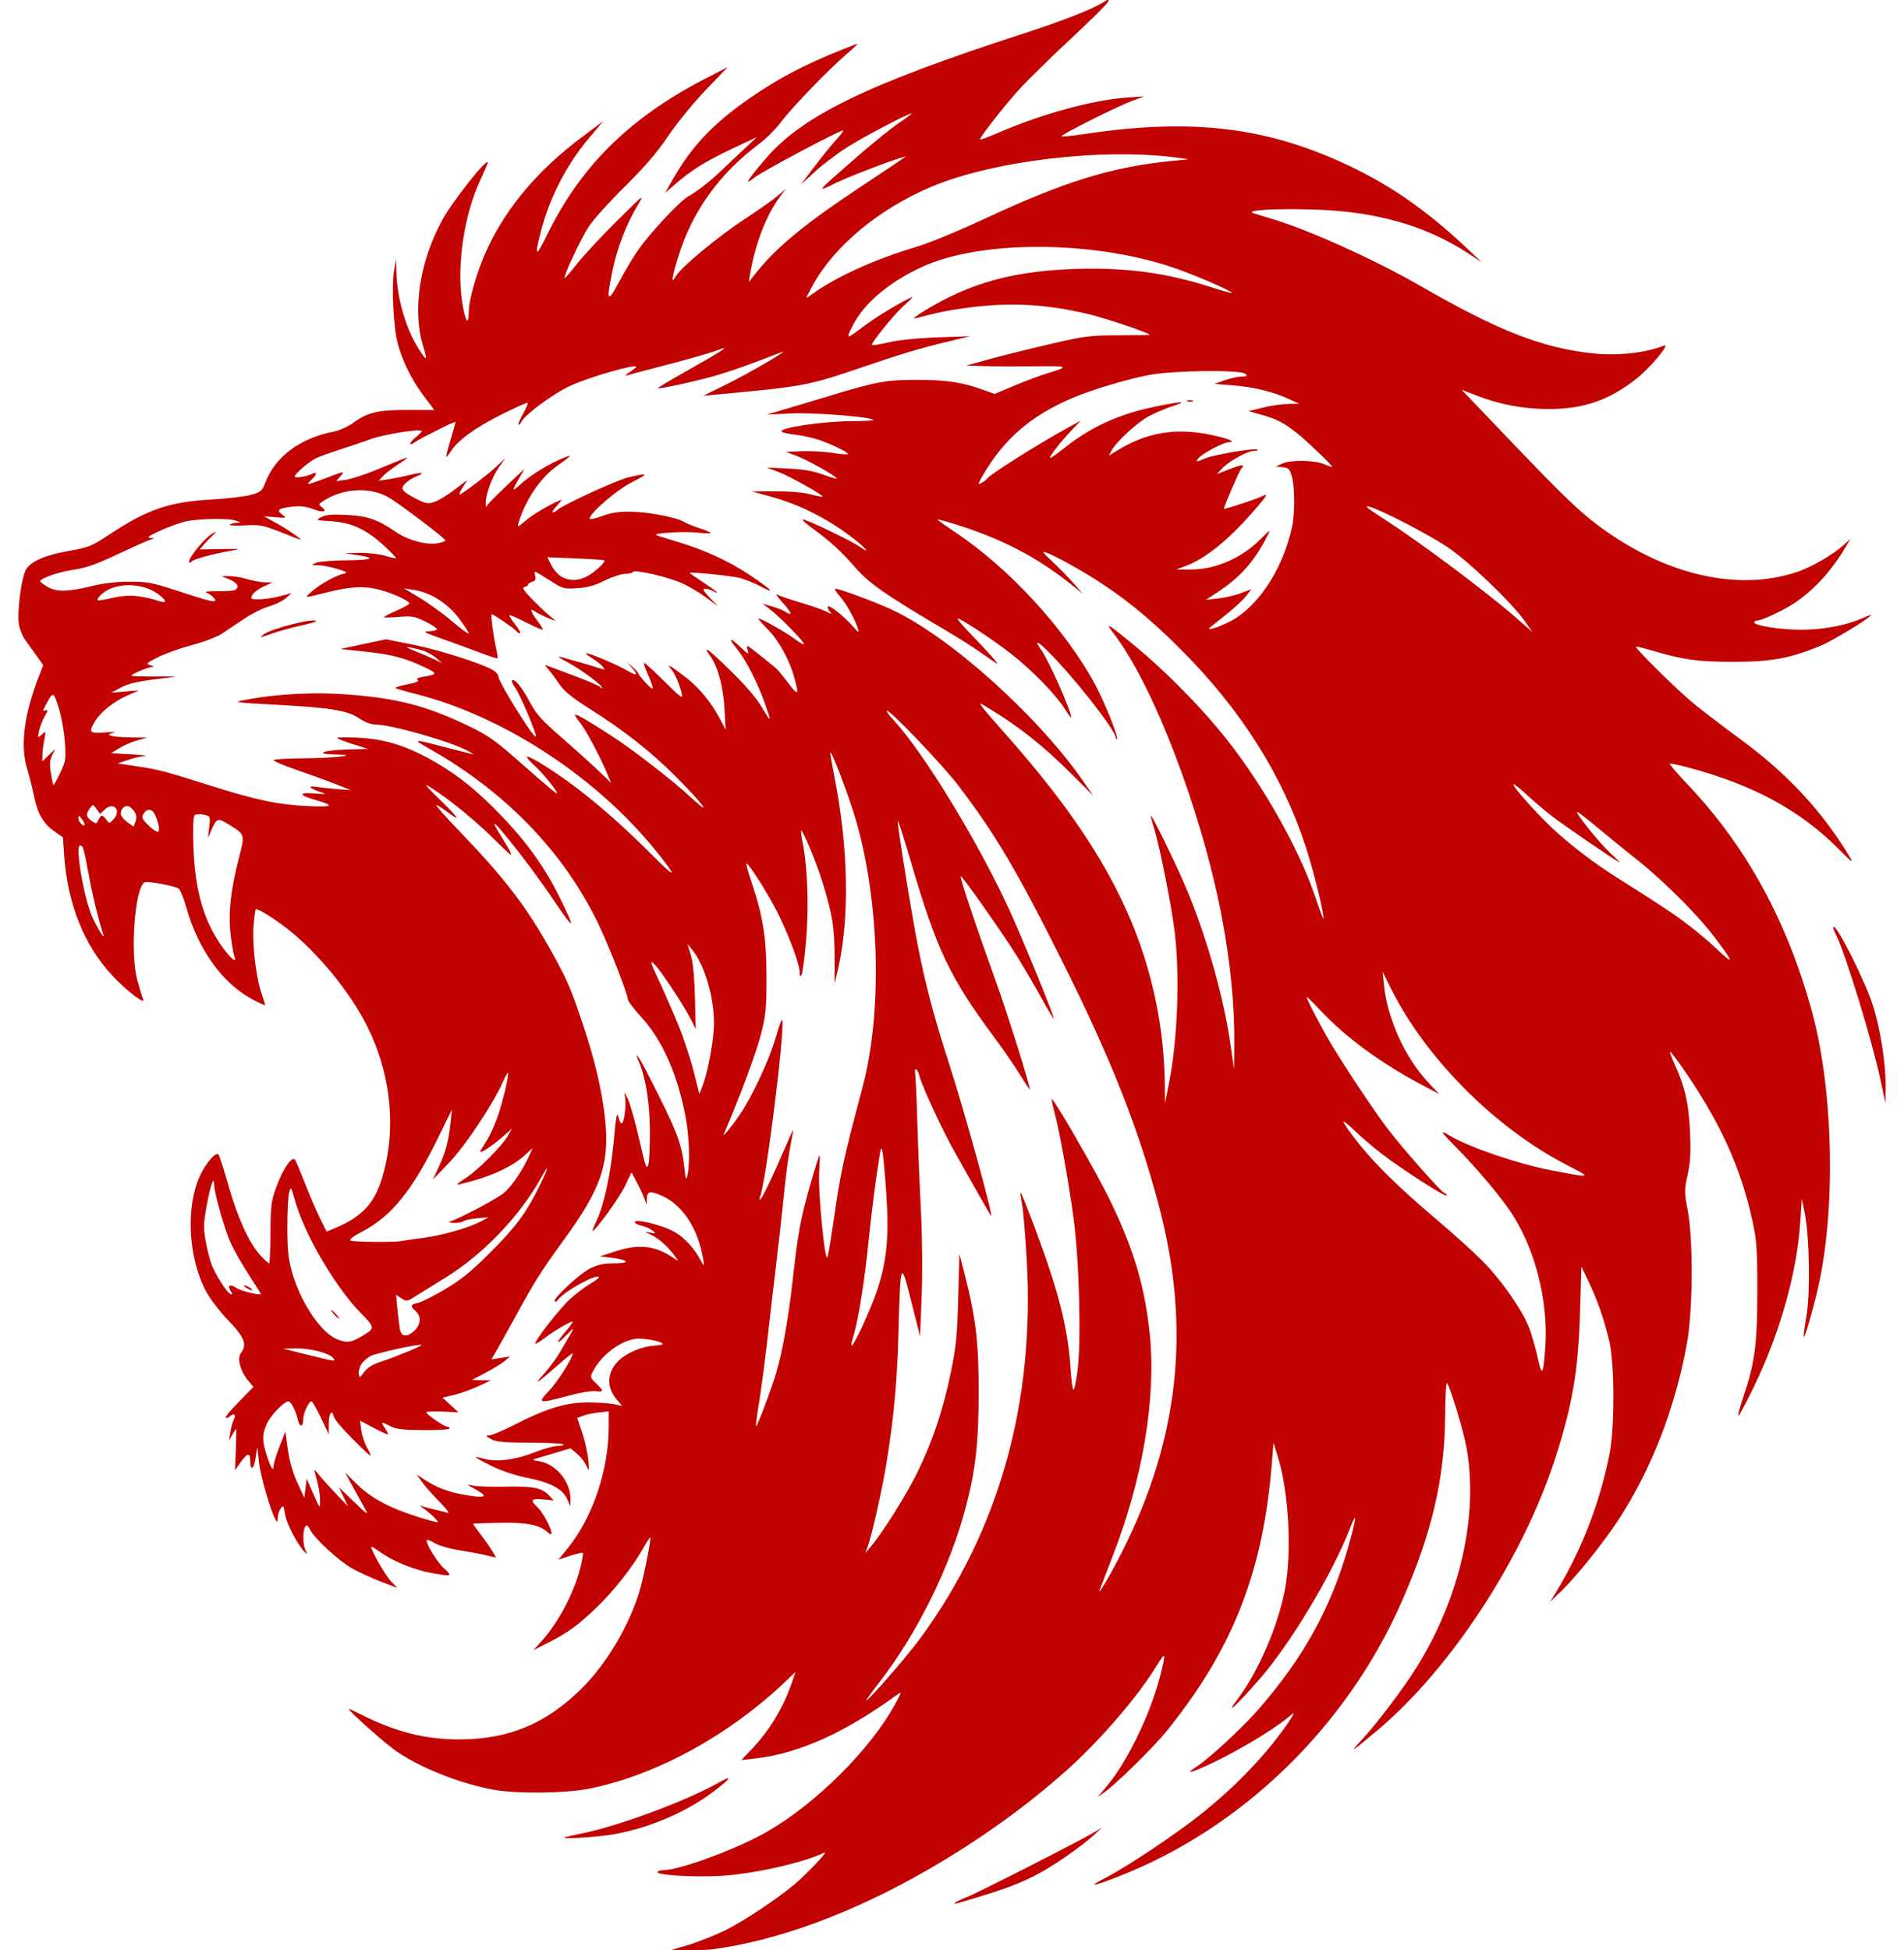<?xml version="1.0" encoding="UTF-8" standalone="no"?>
<svg
   width="500"
   height="512"
   version="1"
   id="svg1"
   xml:space="preserve"
   sodipodi:docname="avatar_red.svg"
   inkscape:version="1.3.2 (091e20ef0f, 2023-11-25, custom)"
   xmlns:inkscape="http://www.inkscape.org/namespaces/inkscape"
   xmlns:sodipodi="http://sodipodi.sourceforge.net/DTD/sodipodi-0.dtd"
   xmlns="http://www.w3.org/2000/svg"
   xmlns:svg="http://www.w3.org/2000/svg"><sodipodi:namedview
     id="namedview1"
     pagecolor="#ffffff"
     bordercolor="#000000"
     borderopacity="0.25"
     inkscape:showpageshadow="2"
     inkscape:pageopacity="0.0"
     inkscape:pagecheckerboard="0"
     inkscape:deskcolor="#d1d1d1"
     inkscape:zoom="0.62"
     inkscape:cx="250"
     inkscape:cy="256.45161"
     inkscape:window-width="1280"
     inkscape:window-height="952"
     inkscape:window-x="0"
     inkscape:window-y="0"
     inkscape:window-maximized="1"
     inkscape:current-layer="svg1" /><defs
     id="defs1" /><path
     style="fill:#c30202;stroke-width:0.557;fill-opacity:1"
     d="m 186.872,511.84 c 17.048,-2.176 36.944,-9.487 56.604,-20.798 13.572,-7.809 26.225,-16.88 36.817,-26.395 8.887,-7.983 18.742,-19.466 23.55,-27.441 2.236,-3.709 2.381,-3.288 0.889,2.594 -2.577,10.163 -8.625,22.691 -14.094,29.193 l -2.377,2.826 1.909,-1.355 c 3.123,-2.217 12.77,-11.71 16.159,-15.902 17.463,-21.599 25.45,-42.005 27.693,-70.749 l 0.391,-5.014 1.055,3.342 c 3.011,9.544 3.87,25.565 1.905,35.528 -1.874,9.499 -6.915,21.153 -12.199,28.201 -3.662,4.885 -1.004,2.522 5.508,-4.896 8.162,-9.297 19.265,-27.813 23.923,-39.893 1.908,-4.948 1.613,-2.418 -0.625,5.357 -4.611,16.021 -11.715,28.846 -23.429,42.299 -4.262,4.895 -13.132,13.101 -16.44,15.21 -1.933,1.232 -2.082,1.63 -0.362,0.965 7.655,-2.962 20.556,-10.439 25.434,-14.74 2.037,-1.796 -2.753,5.128 -6.824,9.865 -5.025,5.846 -10.244,10.868 -16.675,16.045 -6.493,5.227 -19.43,13.893 -25.171,16.862 -5.065,2.619 -3.959,2.541 3.155,-0.224 32.444,-12.611 59.974,-39.306 74.424,-72.168 7.976,-18.138 11.295,-32.351 11.413,-48.865 0.036,-5.137 0.265,-8.984 0.508,-8.55 1.175,2.1 4.392,12.868 5.157,17.266 3.079,17.689 -1.8,39.057 -13.066,57.221 -3.421,5.515 -10.49,14.881 -14.456,19.154 -3.453,3.72 -2.979,3.439 3.896,-2.306 19.216,-16.058 38.227,-45.023 46.756,-71.24 4.634,-14.243 6.162,-23.171 6.622,-38.694 l 0.355,-11.977 1.87,3.9 c 2.336,4.872 4.144,10.065 5.465,15.697 1.418,6.048 1.432,22.843 0.025,29.817 -2.621,12.987 -7.472,25.418 -14.199,36.377 l -1.368,2.228 2.9,-2.785 c 3.987,-3.829 11.262,-12.91 15.176,-18.941 8.566,-13.199 14.741,-29.118 17.828,-45.959 1.586,-8.651 1.716,-27.176 0.246,-35.01 -0.92,-4.902 -0.922,-5.45 -0.043,-9.401 0.719,-3.231 0.864,-5.812 0.633,-11.228 -0.317,-7.424 -1.319,-11.873 -3.992,-17.711 -0.791,-1.727 -1.344,-3.233 -1.23,-3.347 0.114,-0.114 1.559,1.736 3.211,4.112 9.842,14.155 15.357,26.218 18.41,40.274 1.116,5.139 1.271,7.405 1.271,18.662 0,13.867 -0.67,18.762 -3.847,28.087 -0.774,2.273 -1.285,4.255 -1.136,4.405 0.149,0.149 2.022,-3.353 4.162,-7.782 6.832,-14.146 11.257,-29.915 12.113,-43.171 l 0.391,-6.05 0.74,3.621 c 1.27,6.219 1.531,21.184 0.475,27.237 -0.502,2.878 -0.819,5.326 -0.704,5.441 0.273,0.273 2.295,-6.643 3.689,-12.623 4.769,-20.445 4.149,-51.772 -1.432,-72.421 -6.421,-23.756 -17.226,-43.613 -32.52,-59.767 -2.839,-2.998 -5.05,-5.562 -4.914,-5.698 0.136,-0.136 2.487,0.356 5.226,1.093 16.832,4.529 29.159,11.253 39.204,21.386 3.429,3.459 3.916,3.803 2.826,1.995 -7.277,-12.063 -16.306,-21.784 -28.694,-30.891 -4.29,-3.153 -9.679,-7.253 -11.977,-9.109 -4.193,-3.388 -15.801,-14.811 -15.428,-15.183 0.109,-0.109 2.184,0.391 4.61,1.112 7.841,2.33 11.803,2.865 21.124,2.852 9.797,-0.014 14.705,-0.925 22.667,-4.208 3.251,-1.34 13.265,-7.434 13.265,-8.071 0,-0.099 -1.089,0.302 -2.421,0.891 -4.003,1.771 -9.803,2.883 -15.406,2.954 -5.424,0.069 -12.813,-1.04 -12.813,-1.923 0,-0.272 0.345,-0.494 0.766,-0.494 1.217,0 6.953,-2.681 9.759,-4.562 5.17,-3.466 9.86,-8.588 13.419,-14.657 l 1.307,-2.228 -1.902,1.727 c -2.636,2.393 -8.196,5.624 -11.833,6.875 -15.759,5.422 -35.27,0.875 -52.744,-12.292 -5.17,-3.896 -9.458,-8.066 -24.63,-23.955 l -10.972,-11.491 4.015,1.555 c 6.019,2.331 12.175,3.477 18.778,3.496 9.207,0.027 15.978,-2.319 23.181,-8.033 3.649,-2.894 9.013,-9.374 7.129,-8.612 -4.762,1.926 -12.368,2.741 -18.843,2.019 -13.385,-1.492 -24.706,-5.948 -45.449,-17.884 -11.528,-6.634 -28.605,-14.361 -38.16,-17.267 -2.145,-0.652 -4.526,-1.382 -5.292,-1.621 -2.585,-0.807 5.827,-1.313 16.126,-0.97 16.19,0.539 29.054,4.212 40.189,11.472 l 3.571,2.328 -4.178,-3.925 C 374.772,55.375 365.489,48.879 354.554,43.66 333.002,33.373 313.196,30.951 285.035,35.157 c -3.306,0.494 -6.129,0.78 -6.273,0.637 -0.352,-0.352 14.845,-7.968 18.691,-9.366 l 3.064,-1.114 -4.258,0.275 c -8.977,0.579 -22.554,4.261 -33.966,9.211 -2.722,1.181 -4.95,2 -4.95,1.82 0,-0.668 6.47,-8.927 10.272,-13.112 2.163,-2.382 8.15,-8.259 13.303,-13.06 5.153,-4.801 9.632,-9.221 9.954,-9.822 0.566,-1.058 0.526,-1.056 -1.292,0.06 C 286.542,2.55 278.909,5.524 268.485,8.904 227.534,22.183 210.564,30.454 200.924,41.832 c -5.022,5.928 -5.694,7.093 -2.738,4.753 2.086,-1.652 22.201,-12.341 23.224,-12.341 0.232,0 -0.556,1.065 -1.752,2.368 -1.196,1.302 -3.788,4.498 -5.759,7.103 l -3.584,4.735 3.873,-3.531 c 2.13,-1.942 6.035,-4.869 8.677,-6.503 4.663,-2.885 15.645,-8.628 16.498,-8.628 0.232,0 -1.205,1.092 -3.193,2.426 -1.988,1.334 -6.999,5.377 -11.136,8.984 -11.11,9.687 -10.964,9.501 -5.245,6.703 3.915,-1.916 18.751,-7.448 17.962,-6.698 -0.1,0.095 -5.45,3.672 -11.887,7.948 -14.882,9.885 -22.16,15.919 -27.711,22.976 l -1.534,1.95 0.328,-1.95 c 1.354,-8.055 4.293,-15.687 7.903,-20.522 l 1.522,-2.039 -2.169,1.863 c -1.193,1.025 -5.078,3.764 -8.635,6.087 -7.067,4.616 -16.915,12.806 -18.166,15.108 -1.221,2.246 -0.979,0.313 0.614,-4.91 3.708,-12.156 10.771,-22.034 21.493,-30.06 1.741,-1.303 4.227,-3.793 5.525,-5.534 2.855,-3.83 12.885,-14.208 17.493,-18.099 1.838,-1.553 2.966,-2.68 2.507,-2.506 -10.974,4.166 -18.098,7.647 -25.324,12.373 -11.459,7.495 -17.81,13.925 -23.164,23.45 l -1.879,3.342 2.69,-2.359 c 4.086,-3.583 8.076,-6.057 15.062,-9.339 l 6.351,-2.984 -4.266,3.999 c -2.346,2.199 -4.919,4.626 -5.716,5.392 -2.339,2.246 -6.244,5.249 -7.978,6.134 -2.006,1.024 -9.677,9.156 -12.951,13.73 -1.35,1.886 -3.698,5.772 -5.218,8.635 -3.179,5.988 -3.5,5.401 -1.733,-3.161 1.16,-5.618 3.592,-11.873 6.523,-16.776 1.909,-3.193 1.784,-3.1 -5.345,3.974 -4.014,3.983 -8.723,9.043 -10.465,11.244 -1.741,2.201 -3.244,3.924 -3.34,3.828 -0.388,-0.388 4.234,-10.283 6.26,-13.401 1.195,-1.838 5.475,-6.601 9.511,-10.585 5.255,-5.186 8.495,-8.958 11.413,-13.287 2.241,-3.325 6.676,-8.761 9.857,-12.081 l 5.784,-6.036 -6.015,3.112 c -19.724,10.203 -32.602,22.91 -41.354,40.807 -3.027,6.19 -3.418,6.07 -1.751,-0.537 2.253,-8.93 6.74,-17.672 12.711,-24.763 l 3.73,-4.43 -5.831,4.377 c -11.15,8.369 -19.336,17.989 -24.436,28.72 -2.721,5.726 -5.072,13.679 -5.072,17.161 0,3.741 -0.94,2.271 -1.715,-2.682 -1.491,-9.528 0.471,-22.822 4.728,-32.036 1.1,-2.381 2,-4.463 2,-4.627 0,-1.56 -9.152,9.958 -11.928,15.011 -5.977,10.883 -7.932,23.687 -5.062,33.15 1.216,4.01 1.013,4.149 -1.136,0.775 -3.436,-5.394 -5.748,-13.448 -5.894,-20.538 l -0.065,-3.154 -0.538,3.064 c -0.714,4.069 -0.16,15.041 0.971,19.219 1.272,4.701 3.645,9.465 6.849,13.751 l 2.748,3.676 -6.76,-0.029 c -7.849,-0.033 -10.751,0.628 -14.359,3.274 -1.491,1.093 -3.732,2.116 -5.292,2.417 -8.847,1.704 -15.469,6.669 -18.013,13.506 -0.759,2.039 -1.145,2.367 -3.634,3.083 -1.532,0.441 -6.295,1.003 -10.585,1.249 -11.102,0.637 -16.718,2.589 -27.001,9.388 -4.298,2.841 -5.205,3.205 -10.189,4.078 -6.222,1.09 -9.911,2.653 -11.312,4.791 -1.25,1.907 -2.502,11.408 -1.922,14.579 0.24,1.312 0.928,3.051 1.529,3.864 0.601,0.813 1.936,2.674 2.966,4.136 l 1.873,2.658 -1.027,2.634 c -3.971,10.185 -5.047,18.326 -3.228,24.426 0.629,2.109 1.444,5.338 1.812,7.176 0.932,4.655 2.422,7.299 5.227,9.277 l 2.405,1.695 0.301,4.542 c 0.851,12.82 5.24,23.818 12.677,31.764 3.76,4.017 8.812,7.877 8.077,6.17 -0.256,-0.595 -0.946,-2.837 -1.532,-4.981 -1.924,-7.041 -0.682,-24.094 1.871,-25.672 0.723,-0.447 8.15,0.924 9.052,1.671 0.401,0.332 1.299,2.609 1.995,5.06 3.065,10.795 9.291,19.532 16.94,23.774 2.031,1.127 3.689,1.879 3.685,1.671 -0.004,-0.207 -0.393,-1.483 -0.864,-2.834 -1.492,-4.285 -2.563,-13.245 -2.149,-17.988 0.208,-2.39 0.482,-4.346 0.608,-4.346 0.889,0 5.176,2.713 8.618,5.452 7.878,6.272 16.087,16.337 20.542,25.187 6.43,12.773 7.851,27.439 3.9,40.232 -2.01,6.507 -5.398,10.047 -12.393,12.949 l -2.079,0.863 -1.614,-3.207 c -0.888,-1.764 -2.648,-5.839 -3.912,-9.056 -1.264,-3.217 -2.515,-6.188 -2.781,-6.602 -0.749,-1.167 -3.252,2.503 -4.962,7.274 -1.304,3.64 -1.459,4.892 -1.485,12.001 -0.016,4.365 -0.187,7.938 -0.382,7.938 -0.194,5.6e-4 -1.294,-1.04 -2.444,-2.313 -2.885,-3.193 -5.938,-9.988 -8.348,-18.576 -1.118,-3.983 -2.245,-7.462 -2.506,-7.731 -0.696,-0.718 -3.292,2.276 -4.806,5.544 -3.83,8.262 -3.133,21.594 1.592,30.479 1.003,1.886 3.641,5.317 5.86,7.624 4.25,4.416 4.96,6.279 3.252,8.531 -1.019,1.343 -0.148,4.721 1.829,7.088 l 1.488,1.782 -3.818,3.887 c -2.1,2.138 -3.677,4.028 -3.505,4.2 0.172,0.172 0.701,-0.009 1.175,-0.403 1.104,-0.916 1.639,-0.397 0.954,0.927 -0.291,0.562 -0.69,2.025 -0.886,3.251 l -0.357,2.228 0.859,-1.532 c 0.472,-0.843 0.925,-1.532 1.006,-1.532 0.081,0 0.052,2.444 -0.064,5.432 l -0.211,5.432 1.459,-2.089 c 1.755,-2.513 2.533,-2.652 2.533,-0.451 0,2.827 0.953,2.373 1.414,-0.674 l 0.441,-2.914 0.452,4.056 c 0.41,3.679 3.074,12.872 4.376,15.1 0.427,0.732 0.528,0.633 0.542,-0.527 0.009,-0.784 0.358,-1.892 0.775,-2.462 0.69,-0.944 0.792,-0.81 1.138,1.498 0.365,2.431 3.351,8.161 5.166,9.91 0.779,0.751 0.804,0.712 0.245,-0.381 -0.74,-1.447 -0.807,-5.149 -0.113,-6.246 0.382,-0.604 0.679,-0.417 1.328,0.836 1.231,2.375 7.455,8.103 10.975,10.101 1.685,0.956 5.051,2.504 7.48,3.439 l 4.416,1.7 -1.713,-1.8 c -1.428,-1.501 -5.17,-8.033 -5.17,-9.025 0,-0.161 1.191,0.55 2.646,1.581 3.217,2.279 8.739,4.505 13.194,5.319 5.32,0.971 5.655,0.856 3.363,-1.157 -1.874,-1.645 -5.094,-6.963 -4.548,-7.51 0.135,-0.135 1.098,0.257 2.139,0.871 1.041,0.614 3.767,1.409 6.059,1.766 2.291,0.357 5.472,0.952 7.068,1.321 l 2.902,0.672 -0.952,-1.614 c -0.524,-0.888 -1.892,-2.857 -3.041,-4.376 -1.149,-1.519 -2.088,-2.819 -2.087,-2.89 0.001,-0.07 3.109,-0.188 6.907,-0.262 7.173,-0.14 10.547,0.515 12.7,2.464 0.616,0.558 1.003,0.657 1.003,0.258 0,-1.248 -2.296,-5.52 -3.649,-6.792 -2.027,-1.904 -1.699,-2.376 1.443,-2.074 l 2.808,0.27 -1.218,-1.297 c -1.888,-2.01 -4.244,-2.488 -11.418,-2.32 -3.645,0.085 -7.505,-0.039 -8.578,-0.277 -1.806,-0.4 -1.745,-0.321 0.836,1.084 3.463,1.885 2.374,2.308 -3.317,1.291 -4.142,-0.74 -7.17,-1.913 -10.328,-3.999 l -1.947,-1.286 1.369,1.95 c 0.753,1.072 2.815,3.407 4.582,5.187 1.767,1.781 2.779,3.106 2.249,2.945 -0.531,-0.161 -1.967,-0.523 -3.193,-0.805 -1.226,-0.282 -2.73,-0.68 -3.342,-0.883 -1.048,-0.348 -1.054,-0.327 -0.104,0.353 2.189,1.567 4.449,3.787 3.854,3.787 -0.346,0 -2.71,-0.654 -5.253,-1.453 -7.277,-2.286 -12.312,-4.989 -15.842,-8.504 l -3.148,-3.134 2.114,3.9 c 1.163,2.145 2.615,4.777 3.228,5.849 0.914,1.6 0.39,1.251 -2.926,-1.95 l -4.04,-3.9 1.201,2.507 1.201,2.507 -2.955,-3.072 c -1.626,-1.69 -3.664,-3.946 -4.529,-5.014 -1.383,-1.707 -1.525,-1.773 -1.167,-0.549 0.916,3.138 1.321,5.397 1.298,7.242 -0.027,2.143 0.101,2.315 -2.278,-3.064 l -1.232,-2.785 -0.309,2.505 -0.309,2.505 -1.842,-4.01 c -1.199,-2.61 -2.066,-5.653 -2.484,-8.719 l -0.642,-4.709 -1.553,3.986 c -0.854,2.192 -1.554,4.474 -1.555,5.072 -0.004,1.675 -0.824,0.368 -1.858,-2.961 -1.177,-3.785 -1.155,-5.373 0.11,-8.158 0.971,-2.138 4.555,-5.845 5.651,-5.845 0.678,0 1.982,2.565 2.48,4.879 0.442,2.05 1.414,1.91 1.414,-0.205 0,-1.535 1.444,-4.675 2.15,-4.675 0.247,0 1.369,1.943 2.492,4.317 l 2.042,4.317 5.62e-4,-2.613 c 5.54e-4,-1.437 0.252,-2.768 0.558,-2.958 0.306,-0.189 0.557,-0.056 0.557,0.297 0,0.353 0.508,1.308 1.13,2.122 1.54,2.019 8.515,9.012 8.752,8.775 0.105,-0.105 -0.319,-1.056 -0.943,-2.113 -0.624,-1.057 -1.293,-3.083 -1.488,-4.501 l -0.353,-2.579 3.693,1.961 c 2.031,1.079 3.693,1.81 3.693,1.626 0,-0.184 -0.405,-0.953 -0.9,-1.708 -1.071,-1.635 -0.955,-1.666 1.51,-0.398 1.485,0.764 3.375,0.984 8.72,1.017 3.753,0.023 6.824,-0.165 6.824,-0.418 0,-0.253 -0.268,-0.46 -0.596,-0.46 -0.759,0 -5.531,-3.266 -5.533,-3.787 -5.6e-4,-0.215 1.898,-0.308 4.22,-0.206 l 4.221,0.185 -2.091,-1.916 -2.091,-1.916 3.024,-0.725 c 1.663,-0.399 4.528,-1.419 6.367,-2.266 l 3.342,-1.541 -2.507,-0.069 -2.507,-0.069 3.621,-1.902 c 1.992,-1.046 4.248,-2.426 5.014,-3.068 l 1.393,-1.166 -2.458,0.374 -2.458,0.374 1.422,-2.432 c 0.782,-1.338 2.856,-5.064 4.609,-8.281 5.143,-9.439 7.234,-12.769 12.795,-20.38 10.118,-13.848 12.332,-20.402 10.983,-32.502 -0.812,-7.275 -2.742,-15.362 -5.928,-24.831 -3.046,-9.052 -3.976,-11.208 -7.888,-18.276 -6.652,-12.016 -12.421,-19.574 -24.526,-32.13 -3.55,-3.682 -6.211,-6.695 -5.913,-6.695 0.298,0 1.769,0.929 3.268,2.064 3.477,2.632 2.291,0.957 -2.783,-3.928 -2.179,-2.098 -3.585,-3.625 -3.126,-3.393 3.529,1.777 11.912,8.398 17.075,13.485 6.658,6.559 6.639,6.576 1.705,-1.501 -4.313,-7.061 7.824,8.036 14.747,18.343 5.524,8.224 5.84,7.913 1.279,-1.257 -3.742,-7.523 -8.572,-14.265 -14.976,-20.905 -6.341,-6.575 -11.049,-10.419 -17.177,-14.026 -7.238,-4.26 -13.354,-6.237 -20.34,-6.576 -3.141,-0.152 -5.71,-0.129 -5.71,0.051 0,0.18 1.817,0.903 4.039,1.605 l 4.039,1.277 -5.565,0.161 c -6.348,0.184 -8.722,1.194 -3.042,1.296 6.959,0.124 -0.235,0.983 -8.523,1.018 -4.213,0.018 -7.66,0.244 -7.66,0.503 0,0.259 2.82,1.435 6.267,2.613 3.447,1.178 8.022,2.842 10.167,3.698 l 3.9,1.555 -3.621,-0.295 c -1.992,-0.162 -4.498,-0.431 -5.571,-0.597 -2.363,-0.365 -1.789,0.376 1.02,1.319 1.958,0.657 1.897,0.675 -1.468,0.423 -4.283,-0.321 -4.132,0.457 0.336,1.73 5.222,1.488 4.655,1.905 -2.151,1.58 -7.716,-0.369 -13.433,-1.562 -24.934,-5.203 -12.465,-3.946 -14.324,-4.436 -19.903,-5.247 l -4.988,-0.725 2.745,-0.94 c 1.51,-0.517 3.515,-0.988 4.457,-1.047 0.941,-0.059 -0.67,-0.247 -3.581,-0.418 l -5.292,-0.311 2.123,-1.32 c 1.168,-0.726 3.298,-1.644 4.735,-2.039 l 2.612,-0.719 -4.272,-0.05 c -5.064,-0.059 -7.248,-0.641 -4.641,-1.237 0.919,-0.21 -0.021,-0.245 -2.089,-0.078 -4.228,0.342 -4.524,0.017 -2.7,-2.975 1.488,-2.441 4.824,-5.098 8.41,-6.698 l 3.064,-1.368 -3.621,0.301 -3.621,0.301 2.562,-1.359 c 2.323,-1.232 5.065,-1.773 13.872,-2.738 1.072,-0.118 -0.996,-0.183 -4.597,-0.145 -3.601,0.037 -6.546,-0.061 -6.546,-0.218 0.001,-0.415 4.291,-2.211 5.436,-2.276 0.618,-0.035 0.465,-0.202 -0.422,-0.459 -1.293,-0.375 -1.154,-0.526 1.95,-2.108 1.838,-0.938 5.849,-2.368 8.913,-3.178 3.064,-0.81 6.604,-2.155 7.866,-2.989 1.263,-0.834 3.883,-2.589 5.823,-3.901 1.94,-1.312 4.866,-2.774 6.501,-3.249 1.635,-0.475 3.652,-1.458 4.483,-2.184 l 1.509,-1.32 -3.064,0.802 c -1.685,0.441 -4.138,0.805 -5.451,0.809 -2.248,0.006 -2.351,-0.061 -1.766,-1.155 0.342,-0.639 1.667,-1.636 2.944,-2.216 l 2.323,-1.055 -1.95,-0.018 c -1.072,-0.01 -3.18,-0.392 -4.684,-0.848 -1.504,-0.456 -3.635,-0.817 -4.735,-0.801 l -2.001,0.029 2.089,0.867 c 2.069,0.858 2.673,1.992 1.461,2.741 -0.345,0.213 -2.413,0.364 -4.596,0.334 -2.646,-0.036 -3.59,0.104 -2.835,0.418 0.623,0.26 1.469,0.876 1.879,1.37 1.189,1.433 -0.211,1.168 -8.989,-1.7 -7.225,-2.361 -8.433,-2.596 -13.243,-2.585 -3.501,0.008 -6.921,0.416 -10.104,1.205 -6.029,1.494 -9.133,1.517 -11.483,0.084 -0.996,-0.607 -1.811,-1.228 -1.811,-1.379 0,-0.797 4.723,-2.455 8.607,-3.021 3.467,-0.506 6.067,-1.42 11.977,-4.214 4.152,-1.962 8.05,-3.682 8.663,-3.822 0.918,-0.209 0.869,-0.27 -0.279,-0.344 -1.082,-0.07 -0.584,-0.466 2.228,-1.772 1.992,-0.925 4.99,-2.042 6.663,-2.481 3.294,-0.865 11.867,-1.017 13.671,-0.242 l 1.114,0.479 -1.114,0.048 c -0.613,0.026 -1.404,0.232 -1.758,0.457 -0.354,0.225 1.415,0.323 3.931,0.217 4.742,-0.199 4.31,-0.31 14.261,3.654 1.699,0.677 -2.5,-2.338 -5.79,-4.157 l -3.402,-1.881 3.008,0.239 c 2.95,0.235 2.984,0.221 1.735,-0.721 -1.569,-1.184 -0.993,-1.613 2.76,-2.058 1.982,-0.235 3.535,-0.048 5.339,0.641 2.674,1.021 4.011,0.718 2.313,-0.524 -0.925,-0.676 -0.861,-0.814 0.869,-1.883 5.225,-3.229 12.399,-3.405 17.096,-0.42 3.774,2.398 14.497,10.559 14.504,11.038 0.004,0.216 -0.846,0.552 -1.887,0.748 -2.976,0.558 -7.821,-0.724 -11.063,-2.928 -4.89,-3.325 -7.432,-4.205 -12.98,-4.495 -3.807,-0.199 -5.45,-0.06 -6.639,0.563 -1.546,0.81 -1.491,0.833 2.642,1.098 5.304,0.34 9.213,2.157 13.821,6.423 1.833,1.697 3.251,3.168 3.151,3.268 -0.1,0.1 -1.401,-0.185 -2.891,-0.633 -1.49,-0.448 -4.486,-0.784 -6.659,-0.746 l -3.95,0.07 2.849,0.418 c 5.575,0.817 4.7,1.392 -2.199,1.446 -3.728,0.029 -7.404,0.326 -8.17,0.661 -1.348,0.589 -1.329,0.61 0.595,0.644 1.093,0.019 3.35,0.456 5.014,0.97 2.606,0.805 2.832,0.979 1.633,1.255 -2.048,0.471 -6.142,2.743 -8.236,4.569 -2.174,1.896 -2.265,1.881 3.13,0.513 6.289,-1.595 9.453,-1.882 13.186,-1.194 3.377,0.622 9.19,3.1 9.19,3.916 0,0.244 -1.504,1.096 -3.342,1.893 -1.838,0.797 -3.342,1.568 -3.342,1.712 0,0.144 1.743,0.116 3.873,-0.063 3.455,-0.29 4.206,-0.161 6.964,1.188 1.7,0.832 3.091,1.744 3.091,2.028 0,0.284 -0.94,0.53 -2.089,0.548 -1.792,0.027 -1.298,0.311 3.482,1.996 3.064,1.081 7.54,2.711 9.947,3.624 2.407,0.912 4.461,1.574 4.565,1.47 0.104,-0.104 -0.055,-1.273 -0.353,-2.598 -0.763,-3.394 -1.492,-8.981 -1.172,-8.981 0.473,0 6.171,3.907 6.52,4.47 0.185,0.299 0.593,0.544 0.907,0.544 0.314,0 -0.232,-1.014 -1.214,-2.254 -0.982,-1.24 -1.679,-2.36 -1.55,-2.489 0.129,-0.129 2.165,0.758 4.524,1.971 2.359,1.214 4.282,2.021 4.273,1.793 -0.008,-0.228 -0.759,-1.397 -1.669,-2.598 -1.614,-2.133 -1.837,-3.274 -0.419,-2.144 0.39,0.311 1.963,1.092 3.495,1.735 1.922,0.807 2.354,0.883 1.393,0.245 -0.766,-0.508 -3.022,-2.563 -5.014,-4.567 -2.778,-2.794 -3.394,-3.688 -2.646,-3.836 0.536,-0.106 0.975,-0.397 0.975,-0.645 0,-0.248 0.485,-0.578 1.078,-0.733 0.779,-0.204 0.993,-0.608 0.771,-1.458 -0.169,-0.647 -0.161,-1.176 0.017,-1.176 0.179,0 1.9,1.024 3.825,2.275 3.338,2.169 3.669,2.265 7.122,2.062 2.646,-0.156 4.594,-0.693 7.234,-1.996 1.987,-0.981 4.416,-1.783 5.399,-1.783 0.982,0 1.926,-0.226 2.096,-0.502 0.449,-0.726 9.36,1.341 13.038,3.025 1.714,0.785 4.503,2.455 6.198,3.712 l 3.082,2.285 -2.202,-2.31 c -1.669,-1.75 -1.964,-2.31 -1.217,-2.31 0.542,0 1.47,0.26 2.063,0.577 2.304,1.233 0.905,-0.001 -2.56,-2.259 -2.001,-1.304 -3.567,-2.419 -3.482,-2.48 0.431,-0.303 11.114,0.8 13.27,1.371 1.366,0.362 3.819,1.374 5.452,2.251 4.157,2.232 2.615,0.683 -3.134,-3.15 -5.485,-3.657 -12.006,-6.62 -19.276,-8.76 -2.727,-0.803 -5.058,-1.559 -5.178,-1.679 -0.516,-0.516 7.378,-0.968 10.694,-0.613 1.992,0.213 3.621,0.253 3.621,0.089 0,-0.164 -1.316,-0.723 -2.925,-1.242 -1.609,-0.519 -3.436,-1.262 -4.061,-1.652 -1.892,-1.18 -9.541,-2.635 -14.084,-2.679 -3.119,-0.03 -5.146,0.287 -7.481,1.171 -1.762,0.667 -3.203,0.961 -3.203,0.653 0,-1.434 7.188,-7.621 11.142,-9.59 4.527,-2.254 4.351,-2.509 -0.878,-1.276 -3.131,0.738 -17.54,7.353 -18.832,8.645 -0.312,0.312 -0.815,0.567 -1.117,0.567 -0.302,0 0.186,-0.785 1.086,-1.745 0.9,-0.96 1.386,-1.648 1.079,-1.531 -2.519,0.966 -7.401,3.821 -9.275,5.426 -2.137,1.83 -2.26,1.869 -1.884,0.6 1.736,-5.85 5.715,-11.778 9.932,-14.796 3.903,-2.793 4.274,-3.164 2.498,-2.494 -4.071,1.537 -9.338,4.75 -12.275,7.488 -1.913,1.784 -1.924,1.423 -0.056,-1.812 l 1.476,-2.556 -4.122,3.871 c -2.267,2.129 -4.555,4.385 -5.085,5.014 l -0.963,1.142 -0.012,-1.152 c -0.024,-2.2 1.657,-6.756 3.394,-9.202 l 1.747,-2.459 -2.437,2.263 c -2.197,2.039 -7.298,5.962 -9.368,7.202 -0.474,0.284 -0.267,-0.385 0.504,-1.634 l 1.307,-2.115 -3.29,2.515 c -1.809,1.383 -4.177,2.823 -5.261,3.2 -1.773,0.616 -2.252,0.542 -4.77,-0.734 -3.919,-1.986 -4.415,-2.708 -2.862,-4.163 0.686,-0.642 1.971,-1.442 2.856,-1.777 2.548,-0.966 1.42,-1.163 -1.911,-0.334 -1.672,0.416 -4.154,0.918 -5.516,1.115 l -2.476,0.359 1.065,-1.177 c 0.586,-0.647 2.264,-1.954 3.729,-2.903 1.465,-0.949 2.664,-1.803 2.664,-1.897 0,-0.194 -0.4,-0.039 -8.078,3.126 -3.064,1.263 -6.699,2.448 -8.078,2.633 l -2.507,0.337 1.061,-1.198 c 1.359,-1.533 1.237,-1.519 -3.913,0.464 -2.374,0.914 -4.397,1.581 -4.496,1.482 -0.099,-0.099 0.323,-0.635 0.938,-1.191 1.383,-1.251 1.471,-2.173 0.143,-1.494 -1.51,0.771 -4.596,1.241 -4.596,0.699 0,-0.659 3.558,-3.739 5.439,-4.708 0.838,-0.432 3.53,-1.421 5.981,-2.198 2.451,-0.777 6.336,-2.088 8.633,-2.913 3.493,-1.255 12.586,-2.717 13.303,-2.138 0.115,0.093 -0.585,0.837 -1.556,1.654 -0.971,0.817 -1.635,1.615 -1.476,1.774 0.159,0.159 0.662,-0.021 1.118,-0.399 0.938,-0.778 10.536,-5.588 10.741,-5.383 0.073,0.073 -0.478,2.113 -1.224,4.532 -0.747,2.42 -1.274,4.482 -1.173,4.584 0.102,0.102 0.655,-0.552 1.229,-1.451 1.809,-2.834 6.388,-6.155 13.237,-9.599 3.642,-1.832 6.741,-3.21 6.888,-3.063 0.147,0.147 -0.392,1.446 -1.198,2.887 -0.806,1.441 -1.356,2.729 -1.223,2.862 0.133,0.133 0.515,-0.269 0.848,-0.892 0.996,-1.862 8.233,-7.19 12.544,-9.235 4.786,-2.271 17.579,-5.973 17.579,-5.087 0,0.115 -0.815,0.759 -1.811,1.431 -0.996,0.671 -1.309,1.052 -0.696,0.845 0.613,-0.207 3.37,-0.955 6.128,-1.663 9.174,-2.355 15.863,-4.244 17.97,-5.076 3.452,-1.363 0.902,0.334 -8.098,5.39 -4.408,2.476 -7.929,4.586 -7.826,4.689 0.285,0.285 9.608,-1.739 14.945,-3.245 2.604,-0.735 7.367,-2.346 10.585,-3.58 3.217,-1.234 6.351,-2.425 6.964,-2.646 2.425,-0.874 -8.722,5.631 -14.484,8.453 l -6.128,3.001 3.342,-0.308 c 22.896,-2.112 24.347,-2.381 37.882,-7 11,-3.754 15.662,-5.151 23.377,-7.001 l 5.591,-1.341 -8.635,0.313 c -5.337,0.194 -10.284,0.701 -12.952,1.329 -2.375,0.558 -4.315,0.859 -4.312,0.669 0.013,-0.861 5.886,-8.053 8.508,-10.418 2.635,-2.377 2.724,-2.531 0.957,-1.641 -3.519,1.772 -8.58,4.903 -11.699,7.238 -4.616,3.456 -4.66,3.452 -2.778,-0.276 2.941,-5.827 9.498,-11.385 18.14,-15.378 15.286,-7.063 44.562,-7.036 65.766,0.059 5.513,1.845 16.023,6.386 15.648,6.762 -0.095,0.095 -2.542,-0.591 -5.44,-1.524 -11.764,-3.786 -22.429,-5.222 -35.593,-4.792 -13.237,0.433 -23.101,2.584 -32.561,7.101 -4.789,2.287 -11.415,6.377 -9.534,5.886 6.41,-1.675 8.652,-2.127 14.095,-2.842 10.845,-1.425 20.294,-0.911 31.307,1.704 4.622,1.097 16.155,4.989 16.155,5.451 0,0.053 -3.698,0.112 -8.217,0.13 -7.623,0.03 -8.942,0.202 -18.244,2.37 -5.515,1.285 -12.66,3.068 -15.877,3.962 l -5.849,1.626 5.014,0.137 c 2.758,0.075 8.774,0.093 13.37,0.04 8.66,-0.1 8.874,0.044 2.785,1.889 -1.838,0.557 -5.672,1.995 -8.519,3.196 l -5.176,2.184 -3.18,-1.145 c -5.349,-1.926 -9.549,-2.553 -17.107,-2.553 -8.192,0 -10.54,0.418 -22.283,3.964 -4.596,1.388 -10.362,3.116 -12.813,3.841 l -4.457,1.317 6.406,-0.307 c 5.947,-0.285 20.786,0.881 21.603,1.698 0.17,0.17 -2.302,0.314 -5.494,0.32 -7.702,0.015 -19.269,1.717 -18.636,2.742 0.15,0.243 1.779,0.613 3.618,0.821 1.84,0.208 4.678,0.837 6.306,1.397 3.536,1.216 7.854,3.359 7.495,3.719 -0.141,0.141 -1.998,-0.014 -4.127,-0.344 -2.129,-0.33 -5.735,-0.526 -8.014,-0.435 l -4.144,0.166 2.785,1.038 c 2.767,1.031 10.094,5.131 10.582,5.922 0.14,0.227 -1.431,-0.204 -3.492,-0.957 -2.718,-0.994 -5.279,-1.44 -9.318,-1.624 l -5.571,-0.254 2.974,1.117 c 3.002,1.127 12.001,6.152 11.649,6.505 -0.105,0.105 -1.557,-0.173 -3.228,-0.618 -1.833,-0.488 -5.468,-0.795 -9.166,-0.774 l -6.128,0.034 4.936,1.354 c 8.257,2.265 16.435,6.561 23.11,12.14 2.593,2.167 2.656,2.738 0.102,0.92 -1.818,-1.294 -12.476,-6.447 -14.499,-7.009 -0.846,-0.235 0.028,0.657 2.228,2.274 4.946,3.635 7.441,5.926 11.492,10.552 3.474,3.967 8.168,7.203 23.883,16.461 2.758,1.625 6.487,3.98 8.287,5.234 1.801,1.254 3.806,2.642 4.457,3.084 1.385,0.941 -1.078,-1.909 -6.593,-7.628 -2.142,-2.221 -3.675,-4.039 -3.407,-4.039 0.839,0 9.309,5.588 13.969,9.215 5.407,4.209 11.766,10.705 14.132,14.435 0.96,1.513 1.745,2.567 1.745,2.342 0,-1.714 -5.815,-14.806 -7.871,-17.722 -1.796,-2.547 -1.144,-2.506 1.492,0.093 6.932,6.835 18.077,21.015 18.077,22.997 0,0.318 0.146,0.432 0.325,0.253 0.443,-0.443 -3.366,-9.888 -5.784,-14.345 -7.893,-14.542 -22.532,-30.454 -36.74,-39.932 -2.528,-1.686 -4.596,-3.155 -4.596,-3.263 0,-0.108 1.301,0.189 2.891,0.661 13.397,3.979 23.332,9.094 33.041,17.014 l 2.228,1.818 -2.422,-2.772 c -1.332,-1.525 -3.839,-4.093 -5.571,-5.706 -2.653,-2.472 -2.892,-2.841 -1.519,-2.344 0.896,0.324 3.278,1.494 5.292,2.599 11.424,6.269 19.76,12.61 29.861,22.715 15.858,15.865 26.75,33.06 32.899,51.939 2.105,6.461 4.775,17.318 4.653,18.916 -0.02,0.258 -0.981,-2.325 -2.135,-5.74 -4.596,-13.594 -15.049,-31.679 -25.552,-44.206 -6.215,-7.413 -14.402,-15.59 -21.487,-21.46 -7.248,-6.005 -8.404,-6.728 -6.153,-3.844 10.475,13.414 23.132,46.366 28.55,74.328 2.257,11.65 3.444,23.605 3.346,33.703 l -0.065,6.685 -0.962,-6.685 c -1.841,-12.791 -6.623,-29.4 -12.107,-42.06 -2.704,-6.24 -8.389,-17.827 -8.747,-17.827 -0.119,0 0.273,1.567 0.871,3.482 1.524,4.883 4.754,21.369 5.453,27.832 1.27,11.736 0.612,27.718 -1.605,38.952 l -1.03,5.219 -0.061,-5.885 c -0.034,-3.237 -0.435,-8.72 -0.892,-12.185 -3.603,-27.321 -15.358,-50.033 -40.629,-78.501 -3.087,-3.478 -5.989,-6.855 -6.449,-7.506 -0.796,-1.126 -0.73,-1.119 1.393,0.16 8.299,4.998 14.589,9.984 22.293,17.671 l 5.481,5.469 -2.71,-3.9 c -11.942,-17.186 -35.019,-37.858 -50.1,-44.879 -4.418,-2.057 -13.781,-5.537 -14.897,-5.537 -0.314,0 0.208,0.887 1.16,1.97 1.732,1.972 4.001,6.034 4.788,8.572 0.353,1.139 0.138,1.03 -1.375,-0.693 -2.278,-2.594 -6.091,-5.63 -6.525,-5.195 -0.183,0.183 0.017,0.753 0.444,1.267 0.722,0.871 0.661,0.876 -0.896,0.073 -0.919,-0.474 -3.927,-1.526 -6.685,-2.336 -2.758,-0.811 -5.515,-1.753 -6.128,-2.094 -0.613,-0.341 -0.026,0.565 1.304,2.014 1.33,1.449 2.276,2.776 2.103,2.95 -0.174,0.174 -0.686,0.008 -1.139,-0.368 -0.453,-0.376 -2.026,-1.03 -3.495,-1.454 l -2.672,-0.77 1.95,1.48 c 2.565,1.947 8.913,8.424 8.913,9.093 0,0.288 -1.084,-0.303 -2.409,-1.314 -2.208,-1.686 -8.794,-5.396 -9.577,-5.396 -0.183,0 0.942,1.294 2.499,2.876 2.971,3.018 5.775,8.174 7.051,12.964 1.176,4.418 0.939,4.567 -1.71,1.073 -1.361,-1.795 -2.802,-3.526 -3.203,-3.847 -0.401,-0.32 -2.18,-1.762 -3.954,-3.203 -1.774,-1.442 -3.357,-2.621 -3.519,-2.621 -0.162,0 -0.124,0.564 0.084,1.253 0.314,1.038 0.005,0.895 -1.796,-0.836 -2.912,-2.797 -3.497,-2.649 -1.099,0.279 2.326,2.839 5.353,8.702 7.299,14.134 1.912,5.338 1.795,5.568 -0.667,1.313 -1.341,-2.318 -4.269,-5.744 -8.188,-9.579 -6.085,-5.956 -7.675,-7.081 -5.309,-3.759 1.942,2.727 3.349,8.078 3.652,13.892 l 0.277,5.308 -1.394,-2.708 c -2.209,-4.291 -5.595,-8.421 -9.079,-11.076 -4.093,-3.119 -5.227,-3.784 -3.936,-2.307 1.061,1.214 2.317,4.076 2.906,6.621 0.34,1.471 -0.204,1.086 -4.533,-3.203 -2.706,-2.681 -5.088,-4.874 -5.295,-4.874 -0.207,0 0.085,1.065 0.648,2.368 2.091,4.837 2.061,5.337 -0.175,2.967 -1.114,-1.181 -2.025,-2.319 -2.025,-2.53 0,-0.21 -0.689,-0.99 -1.532,-1.733 l -1.532,-1.351 1.253,1.429 c 1.872,2.134 1.527,2.399 -1.114,0.854 -2.646,-1.548 -10.554,-4.867 -10.862,-4.558 -0.109,0.109 0.664,0.732 1.718,1.383 1.054,0.651 2.258,1.601 2.675,2.11 0.669,0.816 0.627,0.885 -0.355,0.581 -5.13,-1.587 -10.684,-3.164 -11.142,-3.163 -0.306,4.1e-4 0.631,0.611 2.083,1.357 2.992,1.537 8.483,5.474 9.125,6.541 0.34,0.566 0.249,0.565 -0.456,-0.006 -0.485,-0.393 -3.479,-1.675 -6.653,-2.849 -3.174,-1.174 -6.272,-2.334 -6.885,-2.578 -1.081,-0.431 -1.08,-0.404 0.056,0.899 0.643,0.738 1.929,2.471 2.856,3.851 1.258,1.871 3.319,3.538 8.11,6.56 8.878,5.601 15.845,11.089 22.418,17.659 7.226,7.223 10.021,11.081 3.935,5.434 -4.649,-4.314 -15.145,-12.455 -20.663,-16.025 -6.279,-4.063 -9.358,-5.85 -9.623,-5.586 -0.145,0.145 0.411,1.067 1.237,2.049 1.453,1.727 5.337,9.02 7.232,13.582 l 0.926,2.228 -3.229,-3.101 c -1.776,-1.706 -6.131,-5.63 -9.678,-8.721 -5.4,-4.706 -6.777,-6.245 -8.467,-9.46 -1.994,-3.794 -4.005,-6.22 -4.634,-5.59 -0.178,0.178 0.21,1.046 0.862,1.929 1.205,1.63 5.759,12.433 5.394,12.798 -0.56,0.56 -9.825,-14.344 -9.825,-15.804 0,-0.392 -0.564,-1.081 -1.253,-1.531 -2.573,-1.679 -14.245,-5.428 -21.153,-6.794 l -7.148,-1.414 -5.974,1.272 -5.974,1.272 6.406,0.677 c 7.044,0.744 10.477,1.643 15.685,4.106 3.535,1.672 3.509,1.869 -0.327,2.51 -1.497,0.25 -1.951,0.513 -1.436,0.832 0.498,0.308 -0.42,0.697 -2.702,1.146 -1.901,0.374 -3.323,0.812 -3.162,0.974 0.162,0.162 2.562,0.867 5.334,1.568 23.191,5.862 47.776,22.015 63.497,41.717 5.347,6.702 4.859,6.888 -1.44,0.549 -7.739,-7.788 -15.837,-14.832 -22.527,-19.594 -5.411,-3.851 -9.954,-6.561 -10.345,-6.17 -0.147,0.147 0.684,1.117 1.847,2.157 1.955,1.748 4.861,5.215 6.009,7.171 0.621,1.058 -1.261,-0.484 -10.09,-8.267 -6.175,-5.443 -8.037,-6.739 -13.316,-9.269 -10.805,-5.177 -18.517,-7.18 -31.421,-8.161 -8.907,-0.677 -18.591,-0.179 -26.804,1.38 -3.583,0.68 -3.489,0.694 8.913,1.379 13.829,0.763 17.911,1.472 21.065,3.658 1.266,0.877 2.883,1.469 4.033,1.477 4.314,0.027 20.373,4.645 24.482,7.039 l 1.393,0.812 -1.393,-0.322 c -0.766,-0.177 -3.649,-0.91 -6.406,-1.63 -8.477,-2.211 -8.588,-2.192 -3.621,0.629 20.626,11.714 36.248,28.34 45.052,47.947 2.88,6.414 6.756,16.544 6.756,17.657 0,0.455 1.594,2.565 3.542,4.688 5.459,5.949 9.407,14.773 11.555,25.829 1.042,5.366 1.29,12.441 0.55,15.718 -0.324,1.433 -0.431,1.194 -0.755,-1.671 -0.78,-6.91 -1.85,-9.688 -9.492,-24.651 -2.618,-5.126 -3.907,-6.879 -2.391,-3.252 1.724,4.127 2.743,10.645 2.792,17.876 0.027,3.983 -0.166,7.994 -0.429,8.913 -0.414,1.446 -0.73,0.565 -2.34,-6.531 -1.024,-4.511 -2.357,-9.274 -2.963,-10.585 -1.014,-2.194 -1.077,-2.24 -0.797,-0.59 0.362,2.133 -0.262,6.842 -0.907,6.842 -0.249,0 -0.646,-0.815 -0.882,-1.811 -0.326,-1.376 -0.597,0.059 -1.132,5.989 -0.795,8.814 -2.537,17.059 -4.467,21.148 -0.717,1.52 -1.245,2.823 -1.172,2.896 0.442,0.442 6.962,-8.518 8.462,-11.629 l 1.803,-3.74 1.529,2.905 c 0.841,1.598 1.728,3.531 1.971,4.297 l 0.442,1.393 0.048,-1.499 c 0.069,-2.149 0.77,-2.322 3.918,-0.967 5.032,2.165 9.033,7.815 10.541,14.889 0.813,3.813 0.773,4.085 -0.307,2.062 -1.656,-3.102 -4.169,-5.856 -6.694,-7.336 -3.369,-1.974 -11.372,-3.865 -10.519,-2.485 0.165,0.267 0.994,0.627 1.843,0.801 0.849,0.174 2.045,0.711 2.658,1.195 1.071,0.845 1.05,0.867 -0.557,0.579 -1.533,-0.275 -1.563,-0.252 -0.359,0.274 2.273,0.994 4.398,2.736 6.31,5.173 1.614,2.057 1.672,2.233 0.456,1.385 -4.927,-3.44 -9.236,-3.974 -15.502,-1.922 l -4.082,1.336 2.832,0.335 c 4.769,0.565 5.373,1.465 0.997,1.484 -2.907,0.013 -4.415,0.34 -6.538,1.415 -2.741,1.389 -9.765,7.953 -9.159,8.559 0.174,0.174 0.491,0.067 0.705,-0.238 1.496,-2.144 9.452,-6.697 10.874,-6.223 0.31,0.103 -0.665,0.908 -2.168,1.789 -1.503,0.881 -3.967,2.747 -5.477,4.147 -2.78,2.578 -9.444,11.171 -9.004,11.61 0.132,0.132 1.196,-0.501 2.365,-1.406 2.543,-1.967 7.418,-4.786 7.418,-4.289 0,0.194 -0.877,1.378 -1.95,2.631 -2.684,3.136 -2.454,3.663 0.349,0.802 1.81,-1.847 2.094,-2.006 1.336,-0.747 -0.53,0.88 -1.847,3.136 -2.928,5.014 -1.081,1.878 -3.123,4.655 -4.539,6.17 -2.957,3.165 -1.272,2.025 4.359,-2.95 1.855,-1.639 3.373,-2.816 3.373,-2.615 0,1.185 -4.013,7.513 -6.233,9.828 -3.161,3.297 -2.773,3.397 4.979,1.285 2.917,-0.795 6.147,-1.346 7.178,-1.226 2.297,0.268 2.331,-0.026 0.23,-2.039 -1.568,-1.503 -1.607,-1.649 -0.825,-3.161 2.133,-4.125 6.855,-7.807 10.926,-8.519 1.963,-0.343 6.912,0.526 7.389,1.297 0.126,0.203 -0.897,0.418 -2.273,0.478 -2.984,0.13 -7.15,1.869 -9.215,3.846 -3.151,3.018 -3.394,6.951 -0.631,10.235 l 1.455,1.729 -2.173,-0.459 c -1.195,-0.252 -4.304,-0.454 -6.908,-0.449 -5.69,0.012 -10.837,1.582 -19.098,5.826 -2.997,1.54 -6.005,2.809 -6.685,2.821 -1.112,0.02 -1.069,0.116 0.435,0.96 1.355,0.76 3.273,0.943 10.133,0.965 4.654,0.015 8.644,0.21 8.867,0.433 0.223,0.223 -0.451,0.414 -1.498,0.424 -1.047,0.011 -3.784,0.77 -6.081,1.687 -4.815,1.923 -9.902,2.591 -13.06,1.717 -1.208,-0.334 -2.271,-0.535 -2.361,-0.445 -0.09,0.09 1.753,1.111 4.096,2.27 2.649,1.31 6.279,2.512 9.601,3.181 6.043,1.216 9.188,2.935 10.379,5.672 l 0.772,1.775 0.01,-1.95 c 0.022,-4.531 -3.794,-9.165 -8.131,-9.873 -1.981,-0.323 -2.037,-0.38 -0.748,-0.766 0.766,-0.229 3.086,-0.92 5.156,-1.535 l 3.763,-1.119 1.697,1.428 c 0.933,0.785 2.044,2.209 2.469,3.165 0.741,1.664 0.76,1.597 0.466,-1.605 -0.169,-1.838 -0.885,-5.049 -1.592,-7.134 l -1.285,-3.791 1.487,-0.595 c 0.818,-0.327 2.678,-0.721 4.133,-0.876 l 2.646,-0.281 v 3.872 c 0,11.519 -4.209,24.003 -10.837,32.139 l -2.384,2.927 3.081,-1.016 c 1.694,-0.559 3.198,-0.899 3.341,-0.756 0.143,0.143 -0.142,1.86 -0.633,3.815 -1.671,6.65 -5.8,14.475 -10.221,19.369 l -2.11,2.335 3.614,-1.82 c 5.182,-2.61 8.073,-4.689 12.733,-9.157 4.618,-4.428 9.597,-10.703 12.314,-15.521 1.002,-1.776 1.892,-3.155 1.979,-3.064 0.292,0.304 -1.356,8.859 -2.535,13.157 -2.534,9.238 -8.724,19.831 -15.499,26.527 -9.285,9.177 -19.03,13.252 -31.839,13.317 -9.084,0.046 -17.018,-1.955 -26.197,-6.606 -1.504,-0.762 -2.859,-1.385 -3.012,-1.385 -0.722,0 9.504,9.109 12.542,11.172 6.57,4.462 16.813,8.49 25.581,10.061 5.966,1.069 18.644,0.928 24.756,-0.274 17.642,-3.47 36.978,-14.035 51.997,-28.41 l 2.383,-2.28 -1.056,3.068 c -2.229,6.478 -5.867,12.438 -10.626,17.409 l -2.554,2.667 3.342,-0.374 c 11.673,-1.304 23.583,-6.624 37.576,-16.783 1.281,-0.93 1.247,-0.774 -0.557,2.526 -6.498,11.887 -20.844,26.15 -33.705,33.508 -7.845,4.489 -22.901,10.048 -27.212,10.048 -0.797,0 -1.449,0.228 -1.449,0.507 0,0.787 9.024,1.35 16.14,1.008 8.533,-0.411 22.141,-3.425 27.591,-6.113 1.145,-0.565 -2.03,2.971 -6.321,7.038 -3.927,3.722 -14.459,10.849 -19.899,13.464 -2.778,1.336 -7.165,3.053 -9.749,3.817 l -4.698,1.389 4.735,-0.054 c 2.604,-0.03 5.487,-0.15 6.406,-0.267 z m 44.259,-70.409 c 9.89,-12.796 18.495,-30.321 22.55,-45.923 2.531,-9.736 3.317,-16.845 3.329,-30.079 0.011,-13.035 -0.766,-19.463 -3.772,-31.197 l -1.285,-5.014 -0.324,11.699 c -0.279,10.068 -0.56,12.825 -2.012,19.782 -2.043,9.782 -4.712,17.706 -8.743,25.955 -2.844,5.821 -9.06,15.723 -12.203,19.442 l -1.413,1.671 0.602,-1.671 c 1.14,-3.166 3.841,-15.197 4.956,-22.075 1.95,-12.035 2.816,-21.571 3.157,-34.747 0.473,-18.326 0.58,-18.563 3.353,-7.472 l 2.286,9.144 0.418,-10.56 c 0.252,-6.37 0.17,-15.433 -0.207,-22.84 -0.344,-6.754 -0.764,-17.169 -0.934,-23.143 -0.17,-5.975 -0.419,-11.565 -0.554,-12.423 -0.299,-1.913 0.59,-1.514 1.093,0.49 0.686,2.733 6.13,14.444 9.432,20.289 1.817,3.217 4.621,8.184 6.229,11.038 1.609,2.854 3.032,5.296 3.163,5.427 0.815,0.815 -6.992,-27.522 -10.91,-39.598 -4.546,-14.015 -6.922,-23.339 -9.223,-36.196 -2.025,-11.318 -4.577,-27.687 -4.352,-27.913 0.123,-0.123 1.673,4.728 3.445,10.781 6.751,23.06 10.198,30.321 21.858,46.036 2.247,3.029 5.236,7.353 6.643,9.61 1.406,2.257 2.621,4.103 2.698,4.103 0.411,0 -5.703,-19.501 -8.908,-28.411 -5.685,-15.806 -9.711,-27.907 -9.175,-27.576 0.754,0.466 10.603,14.454 14.316,20.334 1.838,2.911 4.812,7.976 6.609,11.255 1.797,3.28 3.356,5.874 3.464,5.765 0.247,-0.247 -7.156,-18.449 -11,-27.048 -8.121,-18.164 -23.245,-43.06 -31.384,-51.661 -0.938,-0.991 -1.582,-1.926 -1.431,-2.076 0.538,-0.538 14.463,14.007 18.646,19.477 9.734,12.727 15.457,22.392 27.379,46.238 12.863,25.728 20.017,43.828 25.431,64.343 8.466,32.081 5.317,61.169 -9.862,91.083 -2.874,5.664 -6.428,11.69 -5.75,9.749 0.161,-0.46 1.663,-4.345 3.338,-8.635 7.992,-20.46 11.567,-41.673 9.86,-58.494 -1.282,-12.63 -4.304,-22.721 -10.716,-35.781 -3.346,-6.817 -13.546,-24.567 -14.92,-25.966 -0.253,-0.258 -0.016,1.132 0.526,3.089 1.299,4.684 3.637,17.601 5.073,28.019 1.485,10.78 2.06,32.209 1.072,39.963 -0.38,2.986 -0.877,5.314 -1.104,5.174 -0.227,-0.14 -0.56,-2.582 -0.741,-5.426 -0.68,-10.693 -3.024,-20.028 -9.153,-36.461 -2.076,-5.566 -3.855,-10.04 -3.953,-9.943 -0.098,0.098 0.076,1.548 0.385,3.223 0.31,1.675 0.861,8.287 1.226,14.692 2.133,37.481 -7.391,71.197 -28.043,99.274 -3.472,4.72 -13.483,16.24 -14.113,16.24 -0.142,0 1.499,-2.274 3.647,-5.053 z m -31.736,-73.561 c 0.577,-3.538 1.579,-11.175 2.225,-16.971 0.647,-5.796 1.651,-14.424 2.232,-19.174 0.581,-4.749 1.458,-12.646 1.949,-17.548 0.491,-4.902 1.259,-10.758 1.706,-13.012 0.447,-2.254 0.805,-4.26 0.796,-4.457 -0.009,-0.197 -0.978,1.898 -2.152,4.656 -3.011,7.073 -6.164,13.649 -6.542,13.649 -0.177,0 -0.152,-0.439 0.054,-0.975 1.519,-3.947 6.399,-42.952 5.777,-46.178 -0.101,-0.524 -0.881,1.535 -1.734,4.577 -1.554,5.544 -6.124,15.348 -9.419,20.206 -2.127,3.137 -4.691,6.258 -4.189,5.101 3.907,-9.008 8.603,-21.625 9.744,-26.183 1.303,-5.204 1.462,-6.895 1.439,-15.32 -0.029,-10.317 -0.929,-15.828 -4.117,-25.2 -0.863,-2.538 -1.353,-4.481 -1.088,-4.317 1.088,0.673 6.368,9.195 8.607,13.895 2.946,6.182 5.301,12.677 5.324,14.681 0.013,1.118 0.139,1.287 0.497,0.663 0.264,-0.46 0.79,-4.471 1.168,-8.913 0.74,-8.691 0.422,-18.868 -0.789,-25.208 -0.395,-2.068 -0.618,-3.76 -0.495,-3.76 0.536,0 4.161,8.798 5.674,13.773 2.579,8.476 3.079,11.589 3.099,19.289 l 0.018,7.158 0.935,-4.094 c 3.008,-13.171 2.676,-31.533 -0.9,-49.775 -0.721,-3.677 -1.245,-6.755 -1.165,-6.841 0.386,-0.416 4.999,11.78 6.743,17.829 6.241,21.649 6.945,50.418 1.715,70.067 -5.074,19.063 -5.766,22.257 -7.608,35.096 -0.637,4.443 -1.347,8.676 -1.577,9.408 -0.648,2.06 -2.522,-16.703 -2.208,-22.117 0.145,-2.508 0.195,-4.561 0.111,-4.561 -0.237,0 -2.809,8.691 -4.039,13.649 -1.29,5.2 -1.938,9.347 -3.134,20.055 -1.032,9.242 -2.666,18.305 -4.242,23.526 -1.384,4.585 -5.024,14.199 -5.28,13.944 -0.101,-0.101 0.288,-3.079 0.865,-6.617 z M 94.916,358.166 c 0.486,-0.742 1.571,-1.702 2.411,-2.134 1.521,-0.782 12.996,-3.275 13.367,-2.904 0.245,0.245 -6.959,3.213 -10.887,4.486 -1.947,0.631 -3.364,1.523 -4.178,2.63 -1.159,1.576 -1.242,1.604 -1.414,0.473 -0.1,-0.661 0.215,-1.809 0.702,-2.551 z m 306.703,-9.363 c -1.754,-4.658 -7.212,-12.539 -12.166,-17.565 -2.343,-2.377 -7.77,-7.287 -12.059,-10.911 -11.689,-9.874 -18.68,-17.015 -23.609,-24.116 -1.763,-2.539 -1.111,-2.259 2.293,0.986 1.613,1.538 4.688,4.146 6.833,5.796 5.337,4.104 16.991,11.582 16.991,10.902 0,-0.304 -0.216,-0.554 -0.479,-0.554 -0.636,0 -10.643,-11.28 -14.764,-16.642 -3.498,-4.551 -10.834,-15.521 -14.96,-22.37 -2.548,-4.229 -6.565,-11.915 -6.565,-12.561 0,-0.192 1.754,1.529 3.897,3.824 6.185,6.623 15.635,13.559 25.907,19.015 l 5.014,2.663 -2.568,-2.702 c -6.29,-6.619 -10.999,-16.829 -11.93,-25.869 l -0.368,-3.573 1.914,3.9 c 9.148,18.636 27.56,37.172 46.655,46.966 6.563,3.366 6.532,3.374 -4.735,1.195 -8.45,-1.634 -21.335,-6.057 -26.183,-8.987 -2.853,-1.724 -2.528,-1.159 1.903,3.303 4.741,4.775 11.132,12.331 13.938,16.477 6.481,9.576 10.083,23.538 9.223,35.75 -0.524,7.438 -0.862,7.914 -1.982,2.785 -0.535,-2.451 -1.525,-5.922 -2.199,-7.713 z m -320.871,6.9 -6.406,-1.596 3.381,-0.049 c 3.766,-0.055 8.653,1.183 9.712,2.46 0.89,1.072 0.877,1.07 -6.686,-0.814 z m 143.473,-5.305 c 1.239,-4.116 2.897,-14.59 3.838,-24.243 0.463,-4.749 1.407,-12.52 2.098,-17.27 1.183,-8.125 1.281,-8.47 1.676,-5.849 0.231,1.532 0.659,6.455 0.951,10.939 0.708,10.862 0.076,17.25 -2.457,24.819 -1.769,5.286 -6.272,14.982 -6.741,14.513 -0.102,-0.102 0.183,-1.411 0.634,-2.909 z m -135.831,1.186 c -4.139,-1.739 -9.422,-9.618 -11.636,-17.352 -1.043,-3.642 -1.278,-5.831 -1.287,-11.977 -0.006,-4.136 0.206,-8.273 0.47,-9.192 0.458,-1.589 0.534,-1.48 1.558,2.228 2.422,8.778 10.636,22.788 17.31,29.525 3.481,3.514 3.569,3.94 1.136,5.469 -3.615,2.27 -4.766,2.468 -7.55,1.298 z m -0.121,-6.489 c -0.555,-0.613 -1.134,-1.114 -1.287,-1.114 -0.153,0 0.175,0.501 0.73,1.114 0.555,0.613 1.134,1.114 1.287,1.114 0.153,0 -0.175,-0.501 -0.73,-1.114 z m 16.78,4.039 c -0.165,-0.843 -0.467,-3.251 -0.673,-5.352 l -0.373,-3.82 1.396,0.915 c 1.316,0.862 1.504,0.847 3.274,-0.261 1.033,-0.646 4.761,-2.958 8.285,-5.137 9.992,-6.178 19.621,-16.241 25.182,-26.316 2.297,-4.161 1.874,-2.443 -0.631,2.561 -3.516,7.024 -6.043,10.409 -12.851,17.216 -4.974,4.973 -7.63,7.128 -11.87,9.63 -3.004,1.773 -6.2,3.371 -7.103,3.551 -1.934,0.387 -2.031,0.778 -0.527,2.139 1.505,1.362 1.403,3.383 -0.253,5.039 -1.861,1.861 -3.475,1.792 -3.857,-0.165 z M 62.086,338.183 c -1.731,-1.134 -2.478,-0.747 -1.519,0.789 0.528,0.846 0.52,1.012 -0.038,0.797 -0.935,-0.359 -3.881,-4.968 -4.964,-7.766 -0.474,-1.226 -1.177,-4.007 -1.562,-6.181 -0.603,-3.41 -0.567,-4.671 0.262,-9.192 0.976,-5.32 1.921,-8.088 1.955,-5.729 0.034,2.361 2.827,12.187 4.451,15.657 0.916,1.957 3.05,5.683 4.743,8.28 1.693,2.597 3.078,4.8 3.078,4.894 0,0.521 -5.146,-0.725 -6.407,-1.551 z m 4.178,0.545 c 0,-0.153 -0.501,-0.547 -1.114,-0.875 -0.613,-0.328 -1.114,-0.471 -1.114,-0.318 0,0.153 0.501,0.547 1.114,0.875 0.613,0.328 1.114,0.471 1.114,0.318 z m 25.799,-13.012 c -0.415,-0.264 0.712,-1.134 3.025,-2.332 7.694,-3.989 13.231,-10.839 20.038,-24.788 l 3.542,-7.259 -0.341,3.342 c -0.485,4.755 -1.308,7.867 -3.096,11.699 l -1.559,3.342 4.289,-4.459 c 4.208,-4.374 11.549,-15.412 14.125,-21.235 0.616,-1.392 1.206,-2.445 1.311,-2.339 0.355,0.355 -1.355,7.595 -2.709,11.469 -0.738,2.112 -1.953,4.822 -2.701,6.024 -0.748,1.202 -1.567,2.534 -1.821,2.961 -0.704,1.185 2.736,-0.955 5.726,-3.562 l 2.555,-2.228 -1.085,1.887 c -1.545,2.687 -7.838,8.994 -11.069,11.094 -3.226,2.096 -3.176,2.113 2.002,0.678 5.49,-1.521 10.466,-3.947 13.242,-6.455 l 2.337,-2.112 -0.998,2.189 c -1.726,3.785 -4.385,7.693 -6.486,9.537 -1.683,1.476 -11.343,6.606 -14.319,7.603 -0.46,0.154 0.054,0.3 1.142,0.324 1.088,0.024 2.216,-0.177 2.507,-0.448 0.291,-0.27 1.891,-0.614 3.556,-0.764 l 3.027,-0.272 -1.913,1.028 c -3.214,1.727 -10.003,3.674 -15.283,4.381 -2.758,0.37 -5.39,0.746 -5.849,0.837 -1.85,0.366 -12.579,0.249 -13.196,-0.143 z m 86.025,-56.689 c -1.387,-3.385 -3.682,-8.636 -5.1,-11.669 -2.273,-4.865 -2.41,-5.358 -1.157,-4.181 1.568,1.473 7.567,10.525 9.593,14.474 l 1.291,2.516 -0.223,-8.356 c -0.146,-5.467 -0.525,-9.319 -1.098,-11.142 l -0.875,-2.785 1.168,1.393 c 3.672,4.379 6.323,14.306 5.726,21.448 -0.397,4.747 -1.764,11.502 -2.912,14.386 l -0.848,2.13 -1.522,-6.03 c -0.837,-3.316 -2.657,-8.799 -4.044,-12.184 z m 261.379,-29.013 c -3.195,-2.164 -8.566,-5.648 -11.937,-7.743 -7.56,-4.699 -12.607,-8.386 -18.341,-13.398 -4.327,-3.782 -12.211,-12.488 -11.737,-12.961 0.132,-0.132 1.743,1.151 3.579,2.852 1.837,1.7 4.79,4.205 6.563,5.566 3.313,2.543 17.304,12.106 17.711,12.106 0.125,0 -1.051,-1.191 -2.613,-2.646 -2.795,-2.604 -8.93,-10.233 -8.542,-10.622 0.109,-0.109 2.412,1.654 5.118,3.919 2.705,2.265 7.551,6.211 10.768,8.77 6.945,5.524 15.767,14.338 20.125,20.106 5.404,7.152 5.436,7.72 0.153,2.738 -2.772,-2.614 -7.654,-6.523 -10.849,-8.687 z m -380.666,9.196 c -5.151,-6.9 -7.574,-14.955 -7.992,-26.574 -0.184,-5.112 -0.081,-8.184 0.286,-8.552 0.333,-0.333 1.328,-0.408 2.37,-0.179 1.797,0.395 1.797,0.395 1.475,3.26 l -0.322,2.865 0.824,-1.911 c 1.464,-3.395 1.689,-3.471 4.727,-1.582 4.228,2.628 4.179,2.46 2.54,8.838 -2.156,8.389 -2.814,14.549 -2.143,20.088 0.31,2.558 0.742,5.089 0.961,5.625 0.776,1.901 -0.627,0.935 -2.727,-1.877 z M 24.212,240.712 c -2.202,-4.979 -4.541,-18.732 -3.185,-18.732 0.776,0 1.001,0.777 2.336,8.041 0.938,5.108 2.561,11.729 3.757,15.33 0.597,1.798 -1.638,-1.768 -2.908,-4.639 z m 14.217,-24.555 c -1.086,-1.16 -1.248,-1.668 -0.776,-2.419 1.083,-1.72 2.39,-1.456 3.275,0.661 0.454,1.086 0.825,2.493 0.825,3.126 0,0.926 -0.191,1.049 -0.975,0.626 -0.536,-0.289 -1.593,-1.187 -2.349,-1.994 z m -6.704,-2.503 c 0,-1.584 1.475,-2.558 2.537,-1.676 1.397,1.16 1.821,2.392 1.3,3.775 l -0.488,1.294 -1.674,-1.192 c -0.921,-0.656 -1.674,-1.646 -1.674,-2.2 z m -11.124,1.155 c 0.015,-0.762 0.148,-0.734 0.836,0.175 1.065,1.407 1.053,2.314 -0.018,1.426 -0.46,-0.381 -0.828,-1.102 -0.818,-1.6 z m 6.164,-0.628 c -0.242,0 -0.667,0.506 -0.943,1.125 -0.469,1.048 -0.589,1.065 -1.756,0.247 -1.458,-1.022 -1.568,-1.852 -0.445,-3.355 0.792,-1.06 0.826,-1.056 1.731,0.213 l 0.923,1.294 1.246,-1.171 c 2.313,-2.173 4.473,0.243 2.3,2.573 -1.098,1.177 -1.14,1.181 -1.869,0.139 -0.41,-0.586 -0.944,-1.065 -1.187,-1.065 z m -13.399,-11.21 c -0.371,-2.28 -0.295,-3.39 0.319,-4.648 l 0.807,-1.653 -1.689,1.618 -1.689,1.618 0.024,-1.636 c 0.013,-0.9 0.232,-2.712 0.486,-4.026 0.457,-2.362 0.449,-2.378 -0.651,-1.393 -1.095,0.981 -1.107,0.966 -0.711,-0.953 0.221,-1.072 0.889,-2.795 1.484,-3.828 0.888,-1.542 0.925,-1.818 0.212,-1.545 -0.739,0.284 -0.771,0.147 -0.213,-0.907 2.229,-4.212 2.241,-4.212 3.624,0.048 0.698,2.149 1.438,6.158 1.646,8.909 0.358,4.742 0.295,5.178 -1.214,8.374 -0.876,1.854 -1.672,3.291 -1.769,3.194 -0.097,-0.098 -0.397,-1.525 -0.665,-3.172 z m 95.575,-32.04 c -3.21,-1.282 -2.504,-1.348 1.89,-0.178 1.072,0.286 2.702,1.161 3.621,1.945 l 1.671,1.425 -1.89,-0.917 c -1.039,-0.504 -3.421,-1.528 -5.292,-2.275 z m 1.333,-13.93 -4.178,-2.515 2.507,0.382 c 4.404,0.67 8.876,3.466 11.838,7.398 1.455,1.933 2.646,3.751 2.646,4.041 0,0.29 -1.943,-1.12 -4.317,-3.132 -2.375,-2.012 -6.198,-4.791 -8.495,-6.174 z m 271.577,-7.716 c -5.822,-4.359 -13.217,-9.631 -16.434,-11.714 -6.715,-4.348 -7.557,-5.02 -5.571,-4.447 3.122,0.902 15.102,7.098 20.055,10.373 5.648,3.735 17.058,14.652 20.605,19.717 l 1.943,2.774 -5.007,-4.388 c -2.754,-2.413 -9.77,-7.955 -15.591,-12.314 z m -64.037,15.421 c 0.291,-0.249 2.231,-1.804 4.311,-3.457 2.08,-1.652 4.391,-3.803 5.135,-4.78 l 1.354,-1.775 -2.758,1.048 c -1.517,0.576 -4.204,1.204 -5.971,1.395 l -3.213,0.347 2.781,-1.807 c 6.188,-4.019 9.924,-8.206 13.363,-14.975 0.907,-1.785 0.799,-1.731 -1.847,0.915 -5.007,5.007 -11.889,7.963 -18.437,7.919 l -3.659,-0.025 2.098,-0.749 c 5.653,-2.017 11.986,-7.208 19.361,-15.867 2.076,-2.438 2.618,-3.346 1.705,-2.857 -1.541,0.825 -10.63,3.829 -10.63,3.514 0,-0.57 4.057,-9.966 4.502,-10.425 1.213,-1.254 0.287,-1.25 -2.934,0.013 l -3.446,1.35 1.604,-1.674 c 1.792,-1.871 6.59,-4.452 8.275,-4.452 0.604,0 0.952,-0.146 0.773,-0.324 -0.481,-0.481 -11.399,1.356 -13.651,2.298 -2.427,1.014 -2.669,1.015 -1.831,0.004 1.065,-1.283 6.566,-4.204 7.953,-4.223 2.165,-0.029 -0.115,-0.992 -4.567,-1.928 -9.377,-1.972 -16.928,-0.699 -24.839,4.191 l -2.053,1.269 0.716,-1.338 c 1.302,-2.434 6.946,-7.592 10.03,-9.167 1.669,-0.852 4.413,-1.996 6.098,-2.542 4.144,-1.341 2.461,-1.294 -4.518,0.126 -9.583,1.95 -17.042,5.337 -24.032,10.912 -2.068,1.649 -3.76,2.824 -3.76,2.61 0,-0.637 2.77,-4.202 5.515,-7.099 l 2.563,-2.705 -3.342,1.836 c -7.844,4.308 -20.541,12.307 -21.181,13.343 -0.181,0.292 -0.858,0.815 -1.505,1.161 -1.077,0.576 -1.043,0.399 0.397,-2.086 5.506,-9.497 12.61,-15.603 23.544,-20.236 5.105,-2.163 13.846,-4.789 19.914,-5.982 6.226,-1.224 24.297,-1.447 25.431,-0.313 0.557,0.557 0.36,0.696 -0.987,0.696 -0.926,0 -2.919,0.434 -4.429,0.965 l -2.745,0.965 4.735,0.374 c 5.499,0.434 10.548,1.648 14.648,3.522 l 2.9,1.325 -2.949,0.046 c -1.622,0.025 -4.613,0.464 -6.646,0.974 l -3.697,0.929 3.304,0.918 c 4.073,1.132 5.965,2.112 9.479,4.907 2.609,2.076 9.145,8.344 9.145,8.771 0,0.111 -0.94,-0.193 -2.089,-0.677 -2.606,-1.096 -8.78,-1.188 -11.002,-0.165 l -1.671,0.77 1.798,0.199 c 1.583,0.176 1.873,0.478 2.425,2.527 0.773,2.871 0.77,9.844 -0.006,13.308 -2.284,10.194 -7.859,19.226 -14.631,23.708 -2.705,1.79 -8.472,3.88 -6.827,2.474 z m -4.624,-59.524 c -0.383,-0.155 -1.01,-0.155 -1.393,0 -0.383,0.155 -0.07,0.281 0.696,0.281 0.766,0 1.079,-0.126 0.696,-0.281 z M 36.11,156.527 c -1.949,-0.242 -4.254,-0.08 -6.61,0.465 -1.99,0.461 -3.718,0.738 -3.84,0.616 -0.377,-0.377 1.173,-1.954 2.689,-2.739 3.873,-2.003 9.751,-1.481 13.264,1.177 2.437,1.843 2.284,2.545 -0.35,1.615 -1.188,-0.419 -3.507,-0.93 -5.153,-1.135 z m 111.466,-5.029 c -0.901,-0.466 -2.137,-1.824 -2.746,-3.019 l -1.108,-2.172 7.37,0.308 c 4.053,0.169 7.475,0.401 7.604,0.514 0.436,0.385 -2.451,3.088 -4.412,4.131 -2.397,1.274 -4.556,1.351 -6.707,0.238 z m 65.831,-76.555 c 5.698,-10.365 17.38,-20.08 31.124,-25.882 16.367,-6.91 45.285,-10.308 64.9,-7.628 l 2.785,0.381 -4.457,0.442 c -15.922,1.577 -28.201,5.383 -49.588,15.369 -6.571,3.068 -14.367,6.257 -17.772,7.269 -10.319,3.068 -20.558,7.669 -26.509,11.913 -1.072,0.765 -2.029,1.403 -2.127,1.418 -0.097,0.015 0.642,-1.462 1.643,-3.283 z m 43.658,423.101 c 10.561,-3.191 15.132,-5.298 22.688,-10.461 2.674,-1.827 5.933,-4.312 7.242,-5.523 l 2.381,-2.202 -2.228,1.335 c -3.751,2.247 -30.479,15.847 -33.146,16.866 -1.379,0.527 -2.745,1.171 -3.036,1.431 -0.696,0.623 -0.935,0.679 6.1,-1.446 z m -99.284,-15.956 c 10.121,-1.07 21.494,-5.558 29.563,-11.666 4.717,-3.571 5.276,-4.56 1.312,-2.324 -8.364,4.721 -26.14,11.337 -35.487,13.208 -2.604,0.521 -4.84,1.047 -4.967,1.168 -0.351,0.333 4.707,0.129 9.579,-0.386 z M 495.168,285.281 c 0.067,-5.996 -1.37,-15.149 -3.35,-21.329 -2.079,-6.491 -9.576,-21.383 -10.366,-20.593 -0.134,0.134 0.135,0.977 0.598,1.872 2.431,4.701 9.595,28.012 11.773,38.307 l 1.296,6.128 z M 71.661,166.277 c 1.589,-0.565 4.786,-1.45 7.103,-1.965 2.317,-0.515 4.213,-1.046 4.213,-1.179 0,-1.046 -11.645,1.858 -13.706,3.418 -1.328,1.006 -1.15,0.985 2.391,-0.274 z M 50.325,147.432 c 0.36,-0.582 5.558,-2.004 10.368,-2.837 2.803,-0.485 2.581,-0.522 -2.613,-0.429 l -5.677,0.102 1.218,-1.393 c 0.67,-0.766 1.721,-1.848 2.335,-2.405 1.113,-1.009 1.113,-1.011 -0.06,-0.439 -1.976,0.962 -6.856,6.974 -6.196,7.634 0.164,0.164 0.446,0.059 0.626,-0.232 z"
     id="path1" /></svg>
